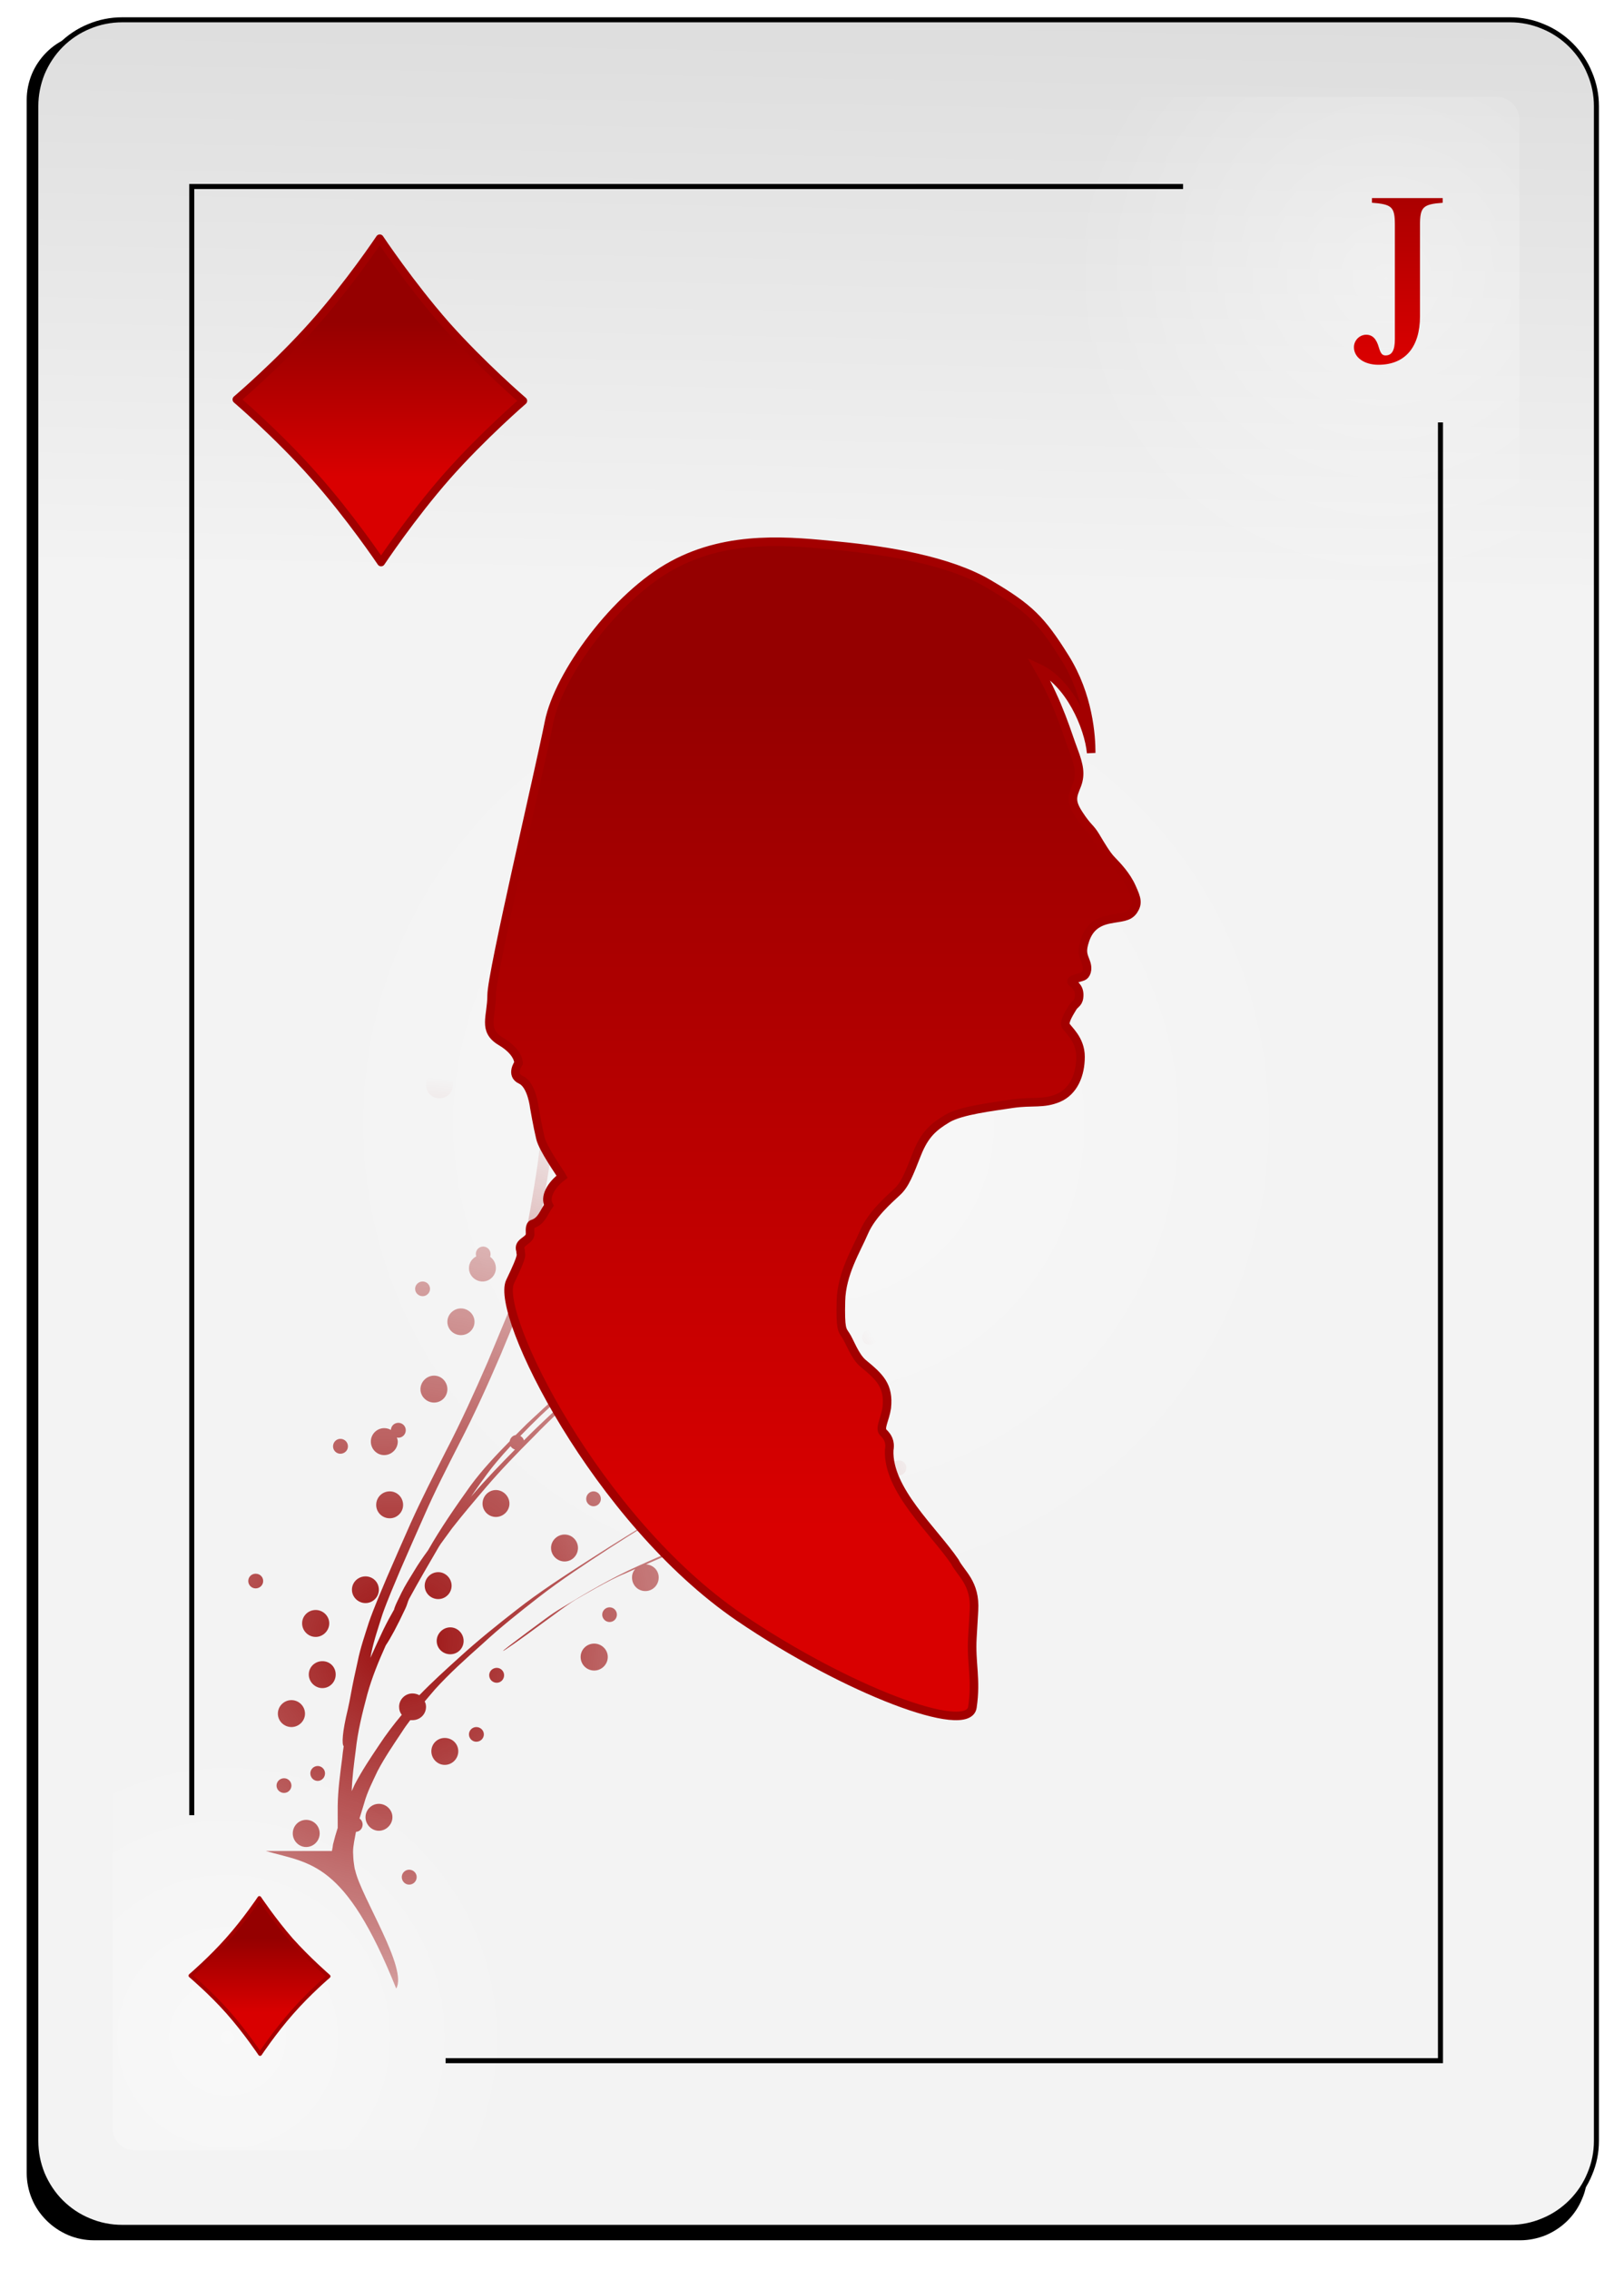 <svg xmlns="http://www.w3.org/2000/svg" viewBox="0 0 73 102" width="73" height="102">
	<defs>
		<filter x="-50%" y="-50%" width="200%" height="200%" id="flt1"> <feGaussianBlur stdDeviation="0.85" /> </filter>
		<linearGradient id="grd1" gradientUnits="userSpaceOnUse"  x1="41.175" y1="26.29" x2="43.32" y2="-90.092">
			<stop offset="0" stop-color="#f3f3f3"  />
			<stop offset="1" stop-color="#8f8f8f"  />
		</linearGradient>
		<radialGradient id="grd2" gradientUnits="userSpaceOnUse"  cx="10.228" cy="91.549" r="13.273">
			<stop offset="0" stop-color="#ffffff"  />
			<stop offset="1" stop-color="#ffffff" stop-opacity="0" />
		</radialGradient>
		<radialGradient id="grd3" gradientUnits="userSpaceOnUse"  cx="62.295" cy="12.493" r="14.287">
			<stop offset="0" stop-color="#ffffff"  />
			<stop offset="1" stop-color="#ffffff" stop-opacity="0" />
		</radialGradient>
		<radialGradient id="grd4" gradientUnits="userSpaceOnUse"  cx="36.679" cy="50.486" r="22.382">
			<stop offset="0" stop-color="#ffffff"  />
			<stop offset="1" stop-color="#ffffff" stop-opacity="0" />
		</radialGradient>
		<linearGradient id="grd5" gradientUnits="userSpaceOnUse"  x1="-791.43" y1="90.433" x2="-791.43" y2="87.093">
			<stop offset="0" stop-color="#d90000"  />
			<stop offset="1" stop-color="#950000"  />
		</linearGradient>
		<radialGradient id="grd6" gradientUnits="userSpaceOnUse"  cx="17.907" cy="73.735" r="25.374">
			<stop offset="0" stop-color="#9c0f0f"  />
			<stop offset="1" stop-color="#9c0f0f" stop-opacity="0" />
		</radialGradient>
		<linearGradient id="grd7" gradientUnits="userSpaceOnUse"  x1="-791.428" y1="68.703" x2="-791.428" y2="30.943">
			<stop offset="0" stop-color="#d90000"  />
			<stop offset="1" stop-color="#950000"  />
		</linearGradient>
		<linearGradient id="grd8" gradientUnits="userSpaceOnUse"  x1="-791.424" y1="16.143" x2="-791.424" y2="5.563">
			<stop offset="0" stop-color="#d90000"  />
			<stop offset="1" stop-color="#950000"  />
		</linearGradient>
		<linearGradient id="grd9" gradientUnits="userSpaceOnUse"  x1="-791.425" y1="21.413" x2="-791.425" y2="14.483">
			<stop offset="0" stop-color="#d90000"  />
			<stop offset="1" stop-color="#950000"  />
		</linearGradient>
	</defs>
	<style>
		tspan { white-space:pre }
		.shp0 { filter: url(#flt1);fill: #000000 } 
		.shp1 { fill: url(#grd1);stroke: #000000;stroke-width: 0.226 } 
		.shp2 { opacity: 0.467;fill: url(#grd2) } 
		.shp3 { opacity: 0.396;fill: url(#grd3) } 
		.shp4 { fill: none;stroke: #000000;stroke-width: 0.226 } 
		.shp5 { opacity: 0.455;fill: url(#grd4) } 
		.shp6 { fill: url(#grd5);stroke: #a40000;stroke-linejoin:round;stroke-width: 0.17 } 
		.shp7 { fill: url(#grd6) } 
		.shp8 { fill: url(#grd7);stroke: #a30000;stroke-width: 0.385 } 
		.shp9 { fill: url(#grd8) } 
		.shp10 { fill: url(#grd9);stroke: #a00000;stroke-linejoin:round;stroke-width: 0.353 } 
	</style>
	<g id="-e-Diamond11">
		<g id="Layer">
			<path id="Layer" fill-rule="evenodd" class="shp0" d="M4.22 1.47L68.34 1.47C68.73 1.47 69.12 1.55 69.49 1.7C69.86 1.85 70.19 2.07 70.47 2.35C70.75 2.63 70.97 2.97 71.12 3.33C71.28 3.7 71.35 4.09 71.35 4.49L71.35 97.64C71.35 98.03 71.28 98.43 71.12 98.79C70.97 99.16 70.75 99.49 70.47 99.77C70.19 100.05 69.86 100.27 69.49 100.43C69.12 100.58 68.73 100.66 68.34 100.66L4.22 100.66C3.82 100.66 3.43 100.58 3.07 100.43C2.7 100.27 2.37 100.05 2.09 99.77C1.81 99.49 1.58 99.16 1.43 98.79C1.28 98.43 1.2 98.03 1.2 97.64L1.2 4.49C1.2 4.09 1.28 3.7 1.43 3.33C1.58 2.97 1.81 2.63 2.09 2.35C2.37 2.07 2.7 1.85 3.07 1.7C3.43 1.55 3.82 1.47 4.22 1.47" />
			<path id="Layer" fill-rule="evenodd" class="shp1" d="M5.49 0.89L67.88 0.89C68.39 0.89 68.89 0.99 69.36 1.19C69.83 1.38 70.26 1.67 70.62 2.03C70.98 2.39 71.27 2.82 71.46 3.29C71.66 3.76 71.76 4.26 71.76 4.77L71.76 96.2C71.76 96.71 71.66 97.21 71.46 97.68C71.27 98.15 70.98 98.58 70.62 98.94C70.26 99.3 69.83 99.59 69.36 99.78C68.89 99.98 68.39 100.08 67.88 100.08L5.49 100.08C4.98 100.08 4.47 99.98 4 99.78C3.53 99.59 3.1 99.3 2.74 98.94C2.38 98.58 2.1 98.15 1.9 97.68C1.71 97.21 1.61 96.71 1.61 96.2L1.61 4.77C1.61 4.26 1.71 3.76 1.9 3.29C2.1 2.82 2.38 2.39 2.74 2.03C3.1 1.67 3.53 1.38 4 1.19C4.47 0.99 4.98 0.89 5.49 0.89" />
			<path id="Layer" class="shp2" d="M30.63 96.61L6.04 96.61C5.91 96.61 5.79 96.59 5.67 96.54C5.55 96.49 5.44 96.42 5.35 96.33C5.26 96.24 5.19 96.13 5.14 96.01C5.09 95.89 5.06 95.77 5.06 95.64L5.06 73.31C5.06 73.18 5.09 73.06 5.14 72.94C5.19 72.82 5.26 72.71 5.35 72.62C5.44 72.53 5.55 72.46 5.67 72.41C5.79 72.36 5.91 72.34 6.04 72.34L30.63 72.34C30.76 72.34 30.89 72.36 31.01 72.41C31.13 72.46 31.23 72.53 31.32 72.62C31.42 72.71 31.49 72.82 31.54 72.94C31.59 73.06 31.61 73.18 31.61 73.31L31.61 95.64C31.61 95.77 31.59 95.89 31.54 96.01C31.49 96.13 31.42 96.24 31.32 96.33C31.23 96.42 31.13 96.49 31.01 96.54C30.89 96.59 30.76 96.61 30.63 96.61" />
			<path id="Layer" class="shp3" d="M40.77 4.36L67.27 4.36C67.4 4.36 67.54 4.38 67.66 4.43C67.79 4.49 67.9 4.56 68 4.66C68.09 4.76 68.17 4.87 68.22 5C68.28 5.12 68.3 5.26 68.3 5.39L68.3 48.59C68.3 48.73 68.28 48.86 68.22 48.99C68.17 49.11 68.09 49.23 68 49.32C67.9 49.42 67.79 49.5 67.66 49.55C67.54 49.6 67.4 49.63 67.27 49.63L40.77 49.63C40.63 49.63 40.49 49.6 40.37 49.55C40.24 49.5 40.13 49.42 40.03 49.32C39.94 49.23 39.86 49.11 39.81 48.99C39.76 48.86 39.73 48.73 39.73 48.59L39.73 5.39C39.73 5.26 39.76 5.12 39.81 5C39.86 4.87 39.94 4.76 40.03 4.66C40.13 4.56 40.24 4.49 40.37 4.43C40.49 4.38 40.63 4.36 40.77 4.36" />
			<path id="Layer" class="shp4" d="M20.03 92.59L64.75 92.59L64.75 18.98" />
			<path id="Layer" class="shp4" d="M53.18 8.38L8.62 8.38L8.62 81.56" />
			<path id="Layer" class="shp5" d="M59.06 50.49C59.06 72.38 49.03 90.12 36.67 90.12C24.31 90.12 14.29 72.38 14.29 50.49C14.29 28.6 24.31 10.85 36.67 10.85C49.03 10.85 59.06 28.6 59.06 50.49Z" />
		</g>
		<path id="Layer" class="shp6" d="M11.66 85.28C11.66 85.28 12.33 86.28 13.1 87.16C13.88 88.03 14.77 88.8 14.77 88.8C14.77 88.8 13.89 89.55 13.12 90.43C12.35 91.3 11.69 92.29 11.69 92.29C11.69 92.29 11.02 91.29 10.24 90.41C9.46 89.53 8.56 88.77 8.56 88.77C8.56 88.77 9.45 88.01 10.22 87.14C11 86.27 11.66 85.28 11.66 85.28L11.66 85.28Z" />
		<path id="Layer" fill-rule="evenodd" class="shp7" d="M17.81 89.35C17.81 89.35 17.81 89.35 17.81 89.35C17.81 89.35 17.81 89.35 17.81 89.35L17.81 89.35ZM17.81 89.35C15.5 83.58 13.94 83.75 11.95 83.17L14.92 83.17C14.94 83.07 14.96 82.97 14.97 82.87C15.03 82.62 15.1 82.38 15.18 82.13C15.18 81.8 15.18 81.47 15.18 81.14C15.19 80.42 15.29 79.71 15.38 79.01C15.4 78.82 15.42 78.64 15.45 78.46C15.36 78.38 15.38 77.84 15.64 76.78C15.69 76.56 15.73 76.35 15.77 76.13C15.86 75.63 15.97 75.13 16.08 74.64C16.2 74.04 16.4 73.47 16.58 72.9C16.82 72.21 17.11 71.55 17.39 70.88C17.74 70.07 18.1 69.25 18.46 68.44C18.95 67.35 19.5 66.28 20.04 65.21C20.72 63.9 21.33 62.56 21.92 61.2C22.61 59.54 23.3 57.88 23.99 56.23C24.74 54.46 25.45 52.67 26.12 50.87C26.17 50.76 26.21 50.64 26.25 50.53C26.24 50.49 26.23 50.45 26.23 50.41C26.23 50.28 26.29 50.17 26.39 50.12C26.99 48.44 27.53 46.74 28.05 45.04C28.71 42.89 29.26 40.72 29.7 38.52C30.15 35.96 30.26 33.36 30.23 30.77C30.17 28.66 29.95 26.56 29.7 24.46C29.59 24.55 29.46 24.61 29.31 24.61C28.98 24.61 28.7 24.34 28.7 24.01C28.7 23.67 28.98 23.4 29.31 23.4C29.41 23.4 29.5 23.43 29.59 23.47L29.52 22.9C29.42 22.16 29.32 21.42 29.21 20.68C29.16 20.79 29.04 20.86 28.92 20.86C28.73 20.86 28.58 20.71 28.58 20.53C28.58 20.35 28.73 20.2 28.92 20.2C29 20.2 29.09 20.23 29.15 20.28C29.05 19.59 28.94 18.89 28.83 18.2C28.66 17.12 28.69 16.48 28.81 16.32C28.71 16.21 28.65 16.06 28.65 15.9C28.65 15.56 28.91 15.3 29.25 15.3C29.58 15.3 29.86 15.56 29.86 15.9C29.86 16.23 29.58 16.51 29.25 16.51C29.18 16.51 29.12 16.49 29.06 16.47C29.17 16.71 29.3 17.16 29.41 17.86C29.65 19.43 29.89 21 30.09 22.57C30.41 25.19 30.72 27.81 30.8 30.44C30.82 33.03 30.72 35.63 30.28 38.18C29.84 40.38 29.28 42.55 28.63 44.7C28.07 46.55 27.49 48.39 26.83 50.21C26.87 50.26 26.89 50.33 26.89 50.41C26.89 50.56 26.78 50.7 26.64 50.73C25.99 52.46 25.3 54.18 24.57 55.89C23.89 57.54 23.2 59.2 22.51 60.86C21.93 62.21 21.32 63.56 20.64 64.87C20.1 65.93 19.55 67 19.07 68.1C18.71 68.91 18.35 69.72 18 70.53C17.72 71.2 17.43 71.86 17.19 72.54C17.01 73.12 16.81 73.69 16.69 74.28C16.68 74.35 16.66 74.42 16.65 74.49C16.84 74.07 17.03 73.65 17.23 73.23C17.38 72.92 17.55 72.61 17.72 72.31C17.72 72.3 17.72 72.3 17.72 72.29C17.8 72.04 17.93 71.82 18.04 71.58C18.21 71.23 18.42 70.91 18.62 70.58C18.81 70.26 19.02 69.96 19.24 69.66C19.81 68.66 20.47 67.71 21.14 66.77C21.67 66.05 22.28 65.4 22.91 64.76C22.93 64.62 23.04 64.5 23.18 64.48L23.7 63.96C24.7 63.02 25.74 62.1 26.74 61.16C27.93 60.05 29.08 58.9 30.22 57.75C31.53 56.44 32.73 55.03 33.84 53.55C35.09 51.85 36.13 50 37.14 48.14C37.47 47.54 37.78 46.93 38.08 46.31L37.96 46.33C37.62 46.33 37.36 46.05 37.36 45.72C37.36 45.39 37.62 45.12 37.96 45.12C38.18 45.12 38.38 45.24 38.48 45.42C38.97 44.31 39.4 43.18 39.79 42.03L39.86 41.8C39.82 41.53 39.8 41.13 39.82 40.58C39.84 39.64 39.86 38.7 39.84 37.77C39.78 36.08 39.67 34.4 39.45 32.72C39.26 31.58 39.09 30.44 38.76 29.33C38.59 28.77 38.44 28.2 38.18 27.67C38.09 27.53 38.05 27.35 37.91 27.24C35.99 25.55 36.63 25.16 38.54 26.87C38.67 26.99 38.72 27.17 38.81 27.32C39.05 27.85 39.21 28.42 39.37 28.98C39.7 30.09 39.87 31.24 40.05 32.38C40.27 34.05 40.37 35.73 40.42 37.42C40.44 38.13 40.43 38.84 40.42 39.55C40.74 38.07 40.97 36.55 41.16 35.04C41.21 34.38 41.24 33.7 41.26 33.04C41.19 33.06 41.12 33.08 41.05 33.08C40.71 33.08 40.44 32.8 40.44 32.47C40.44 32.14 40.71 31.87 41.05 31.87C41.13 31.87 41.21 31.89 41.28 31.92C41.28 30.88 41.26 29.85 41.23 28.81C40.99 28.73 40.81 28.51 40.81 28.24C40.81 27.98 40.97 27.76 41.2 27.68C41.19 27.57 41.18 27.46 41.18 27.35C41.17 26.93 41.15 26.52 41.14 26.1C41.05 23.76 41.63 23.43 41.71 25.77C41.73 26.19 41.74 26.6 41.75 27.02C41.76 27.27 41.77 27.51 41.78 27.76C41.92 27.87 42.02 28.05 42.02 28.24C42.02 28.42 41.94 28.58 41.81 28.69C41.87 30.7 41.89 32.71 41.73 34.71C41.44 37.07 41.06 39.42 40.37 41.7C39.66 43.81 38.81 45.87 37.72 47.81C36.71 49.67 35.67 51.51 34.43 53.21C33.32 54.69 32.12 56.1 30.82 57.41C29.68 58.56 28.52 59.7 27.34 60.81C26.33 61.76 25.3 62.67 24.3 63.61C23.99 63.91 23.69 64.21 23.39 64.52C23.47 64.56 23.53 64.64 23.55 64.72C24.31 63.95 25.11 63.22 25.92 62.49L28.72 60C29.71 59.11 30.71 58.24 31.71 57.36C32.83 56.39 33.92 55.38 35 54.35C36.22 53.2 37.41 52.01 38.59 50.81C39.84 49.55 41.02 48.23 42.16 46.88C43.04 45.83 43.87 44.76 44.69 43.66C44.68 43.62 44.67 43.58 44.67 43.54C44.67 43.23 44.91 42.98 45.22 42.95L45.83 42.11C46.91 40.62 47.89 39.07 48.81 37.48C48.77 37.49 48.74 37.5 48.7 37.5C48.51 37.5 48.36 37.35 48.36 37.16C48.36 36.98 48.51 36.83 48.7 36.83C48.86 36.83 48.99 36.94 49.02 37.09C49.11 36.94 49.2 36.8 49.28 36.65C50.36 34.64 51.39 32.59 52.08 30.41C52.59 28.51 52.89 26.57 53.2 24.62C53.57 22.29 54.15 21.95 53.78 24.28C53.47 26.23 53.17 28.18 52.66 30.08C51.97 32.26 50.95 34.31 49.87 36.32C48.82 38.19 47.68 40.03 46.41 41.77C46.12 42.18 45.82 42.58 45.52 42.99C45.73 43.08 45.88 43.3 45.88 43.54C45.88 43.88 45.62 44.15 45.28 44.15C45.1 44.15 44.93 44.06 44.82 43.93C44.15 44.81 43.46 45.69 42.75 46.54C41.6 47.89 40.42 49.21 39.17 50.47C38.6 51.05 38.03 51.62 37.46 52.2C37.63 52.03 37.93 51.76 38.39 51.37C39.49 50.43 40.61 49.5 41.76 48.63C42.84 47.81 43.95 47.02 45.17 46.42C45.27 46.22 45.47 46.09 45.71 46.09C45.76 46.09 45.81 46.09 45.86 46.1C46.05 46.03 46.23 45.98 46.43 45.97C48.86 45.81 48.39 46.14 46.16 46.3C46.25 46.41 46.31 46.54 46.31 46.69C46.31 47.02 46.04 47.3 45.71 47.3C45.37 47.3 45.1 47.02 45.1 46.69C45.1 46.63 45.12 46.57 45.13 46.51L44.63 46.73C44.22 46.89 43.19 47.66 42.36 48.29C41.2 49.17 40.08 50.09 38.98 51.03C37.83 52 37.18 52.5 37.29 52.36C36.73 52.91 36.17 53.46 35.6 54.01C34.52 55.03 33.43 56.04 32.31 57.02C31.31 57.9 30.31 58.77 29.32 59.66C28.39 60.49 27.46 61.32 26.53 62.14C25.66 62.93 24.8 63.71 23.99 64.55C23.26 65.28 22.54 66.02 21.87 66.8C21.34 67.42 20.82 68.03 20.32 68.67L19.81 69.37C19.78 69.42 19.75 69.46 19.72 69.51C19.27 70.28 18.82 71.05 18.39 71.84L18.35 71.93C18.31 72.05 18.27 72.18 18.21 72.3C17.85 73.07 17.55 73.62 17.34 73.93C17.02 74.64 16.72 75.37 16.51 76.13C16.29 76.96 16.08 77.79 15.99 78.65C15.91 79.26 15.83 79.87 15.81 80.48L15.95 80.17C16.27 79.56 16.65 78.99 17.04 78.41C17.35 77.94 17.69 77.49 18.06 77.05C17.98 76.95 17.94 76.83 17.94 76.69C17.94 76.36 18.21 76.09 18.54 76.09C18.65 76.09 18.76 76.12 18.85 76.17C19.43 75.57 20.05 75.01 20.67 74.45C21.48 73.71 22.34 73.02 23.2 72.35C24.23 71.54 25.33 70.83 26.43 70.12C27.68 69.31 28.95 68.53 30.24 67.76L30.53 67.59C30.28 67.52 30.1 67.29 30.1 67.01C30.1 66.68 30.37 66.41 30.7 66.41C31.04 66.41 31.3 66.68 31.3 67.01C31.3 67.35 31.04 67.62 30.7 67.62C30.65 67.62 30.6 67.61 30.56 67.6C29.5 68.24 28.46 68.88 27.42 69.55C26.33 70.26 25.24 70.97 24.21 71.77C23.35 72.44 22.49 73.12 21.68 73.87C20.95 74.52 20.21 75.18 19.55 75.91L19.09 76.45C19.13 76.52 19.15 76.61 19.15 76.69C19.15 77.03 18.88 77.29 18.54 77.29C18.51 77.29 18.47 77.29 18.44 77.29C18.31 77.46 18.18 77.64 18.06 77.83C17.68 78.4 17.29 78.97 16.97 79.58C16.75 80.05 16.51 80.51 16.37 81.02C16.3 81.25 16.23 81.48 16.16 81.71C16.25 81.77 16.3 81.87 16.3 81.98C16.3 82.16 16.17 82.3 16 82.31C15.95 82.61 15.87 82.91 15.87 83.22C15.88 83.39 15.88 83.57 15.91 83.74C15.93 83.84 15.93 83.95 15.97 84.05C16.24 85.25 18.34 88.45 17.81 89.35ZM18.06 84.34C18.06 84.16 18.21 84.01 18.39 84.01C18.58 84.01 18.73 84.16 18.73 84.34C18.73 84.53 18.58 84.68 18.39 84.68C18.21 84.68 18.06 84.53 18.06 84.34ZM13.16 82.38C13.16 82.04 13.43 81.77 13.76 81.77C14.1 81.77 14.37 82.04 14.37 82.38C14.37 82.71 14.1 82.99 13.76 82.99C13.43 82.99 13.16 82.71 13.16 82.38ZM16.43 81.65C16.43 81.32 16.7 81.05 17.03 81.05C17.36 81.05 17.64 81.32 17.64 81.65C17.64 81.98 17.36 82.26 17.03 82.26C16.7 82.26 16.43 81.98 16.43 81.65ZM12.43 80.23C12.43 80.05 12.58 79.9 12.77 79.9C12.95 79.9 13.1 80.05 13.1 80.23C13.1 80.41 12.95 80.56 12.77 80.56C12.58 80.56 12.43 80.41 12.43 80.23ZM13.95 79.68C13.95 79.5 14.1 79.35 14.28 79.35C14.46 79.35 14.61 79.5 14.61 79.68C14.61 79.87 14.46 80.02 14.28 80.02C14.1 80.02 13.95 79.87 13.95 79.68ZM19.39 78.69C19.39 78.35 19.66 78.09 19.99 78.09C20.33 78.09 20.6 78.35 20.6 78.69C20.6 79.02 20.33 79.3 19.99 79.3C19.66 79.3 19.39 79.02 19.39 78.69ZM21.08 77.93C21.08 77.75 21.23 77.6 21.41 77.6C21.6 77.6 21.75 77.75 21.75 77.93C21.75 78.11 21.6 78.26 21.41 78.26C21.23 78.26 21.08 78.11 21.08 77.93ZM12.49 77C12.49 76.66 12.77 76.39 13.1 76.39C13.43 76.39 13.71 76.66 13.71 77C13.71 77.33 13.43 77.6 13.1 77.6C12.77 77.6 12.49 77.33 12.49 77ZM13.88 75.24C13.88 74.9 14.16 74.64 14.49 74.64C14.83 74.64 15.09 74.9 15.09 75.24C15.09 75.57 14.83 75.85 14.49 75.85C14.16 75.85 13.88 75.57 13.88 75.24ZM21.99 75.27C21.99 75.09 22.14 74.94 22.33 74.94C22.51 74.94 22.66 75.09 22.66 75.27C22.66 75.46 22.51 75.61 22.33 75.61C22.14 75.61 21.99 75.46 21.99 75.27ZM26.1 74.45C26.1 74.12 26.37 73.85 26.71 73.85C27.04 73.85 27.32 74.12 27.32 74.45C27.32 74.79 27.04 75.06 26.71 75.06C26.37 75.06 26.1 74.79 26.1 74.45ZM19.63 73.73C19.63 73.4 19.91 73.12 20.24 73.12C20.57 73.12 20.84 73.4 20.84 73.73C20.84 74.07 20.57 74.33 20.24 74.33C19.91 74.33 19.63 74.07 19.63 73.73ZM22.61 74.18C22.59 74.18 22.96 73.89 23.82 73.25C24.3 72.9 24.76 72.53 25.27 72.23C26.38 71.56 27.5 70.89 28.69 70.36C29.54 69.98 30.39 69.6 31.25 69.26C31.86 69.02 32.46 68.78 33.07 68.54L33.86 68.25C36.24 67.33 35.62 67.7 33.23 68.61L32.46 68.9C31.85 69.13 31.24 69.37 30.64 69.62C30.1 69.82 29.57 70.06 29.04 70.29C29.36 70.31 29.61 70.56 29.61 70.88C29.61 71.22 29.34 71.49 29.01 71.49C28.67 71.49 28.41 71.22 28.41 70.88C28.41 70.73 28.46 70.61 28.55 70.5L28.08 70.71C27.41 70.97 26.08 71.76 25.87 71.88C25.37 72.19 24.91 72.56 24.43 72.9C23.32 73.72 22.64 74.19 22.61 74.18L22.61 74.18ZM13.58 72.94C13.58 72.61 13.85 72.34 14.19 72.34C14.52 72.34 14.8 72.61 14.8 72.94C14.8 73.27 14.52 73.55 14.19 73.55C13.85 73.55 13.58 73.27 13.58 72.94ZM27.07 72.55C27.07 72.37 27.22 72.22 27.4 72.22C27.59 72.22 27.73 72.37 27.73 72.55C27.73 72.73 27.59 72.88 27.4 72.88C27.22 72.88 27.07 72.73 27.07 72.55ZM15.82 71.43C15.82 71.09 16.1 70.83 16.43 70.83C16.76 70.83 17.03 71.09 17.03 71.43C17.03 71.76 16.76 72.03 16.43 72.03C16.1 72.03 15.82 71.76 15.82 71.43ZM19.09 71.25C19.09 70.92 19.36 70.64 19.7 70.64C20.03 70.64 20.3 70.92 20.3 71.25C20.3 71.58 20.03 71.85 19.7 71.85C19.36 71.85 19.09 71.58 19.09 71.25ZM11.16 71.04C11.16 70.85 11.31 70.71 11.49 70.71C11.68 70.71 11.83 70.85 11.83 71.04C11.83 71.22 11.68 71.37 11.49 71.37C11.31 71.37 11.16 71.22 11.16 71.04ZM32.27 69.89C32.27 69.7 32.42 69.55 32.61 69.55C32.79 69.55 32.94 69.7 32.94 69.89C32.94 70.07 32.79 70.22 32.61 70.22C32.42 70.22 32.27 70.07 32.27 69.89ZM24.77 69.55C24.77 69.22 25.05 68.95 25.38 68.95C25.71 68.95 25.98 69.22 25.98 69.55C25.98 69.89 25.71 70.16 25.38 70.16C25.05 70.16 24.77 69.89 24.77 69.55ZM36.06 69.62C35.87 69.62 35.72 69.47 35.72 69.28C35.72 69.22 35.74 69.16 35.77 69.11C35.72 69.12 35.66 69.13 35.6 69.13C35.27 69.13 35 68.86 35 68.53C35 68.19 35.27 67.92 35.6 67.92C35.94 67.92 36.2 68.19 36.2 68.53C36.2 68.69 36.14 68.84 36.03 68.95L36.06 68.95C36.24 68.95 36.39 69.1 36.39 69.28C36.39 69.47 36.24 69.62 36.06 69.62L36.06 69.62ZM37.53 67.62C37.53 67.28 37.81 67.01 38.14 67.01C38.48 67.01 38.75 67.28 38.75 67.62C38.75 67.95 38.48 68.22 38.14 68.22C37.81 68.22 37.53 67.95 37.53 67.62ZM16.91 67.62C16.91 67.28 17.18 67.01 17.52 67.01C17.85 67.01 18.12 67.28 18.12 67.62C18.12 67.95 17.85 68.22 17.52 68.22C17.18 68.22 16.91 67.95 16.91 67.62ZM21.69 67.56C21.69 67.23 21.96 66.95 22.29 66.95C22.62 66.95 22.9 67.23 22.9 67.56C22.9 67.89 22.62 68.16 22.29 68.16C21.96 68.16 21.69 67.89 21.69 67.56ZM39.35 67.77C39.35 67.59 39.5 67.44 39.68 67.44C39.87 67.44 40.01 67.59 40.01 67.77C40.01 67.96 39.87 68.1 39.68 68.1C39.5 68.1 39.35 67.95 39.35 67.77ZM26.35 67.35C26.35 67.16 26.5 67.01 26.68 67.01C26.86 67.01 27.01 67.16 27.01 67.35C27.01 67.53 26.86 67.68 26.68 67.68C26.5 67.68 26.35 67.53 26.35 67.35ZM21.14 67.28C21.14 67.28 21.15 67.28 21.15 67.28C21.15 67.28 21.14 67.28 21.14 67.28L21.14 67.28ZM21.15 67.28C21.18 67.24 21.21 67.2 21.25 67.16C21.86 66.45 22.5 65.79 23.15 65.13C23.07 65.11 22.99 65.05 22.95 64.98C22.52 65.44 22.11 65.92 21.75 66.43C21.54 66.71 21.35 67 21.15 67.28ZM32.65 66.37C32.65 66.37 32.66 66.36 32.67 66.36C32.66 66.36 32.65 66.37 32.65 66.37L32.65 66.37ZM32.67 66.36C33.64 65.8 34.62 65.25 35.6 64.7C35.72 64.64 35.91 64.53 36.07 64.44C35.83 64.36 35.66 64.13 35.66 63.87C35.66 63.53 35.93 63.26 36.27 63.26C36.6 63.26 36.87 63.53 36.87 63.87C36.87 63.92 36.86 63.96 36.85 64L38.93 62.84C38.24 63.24 37.54 63.63 36.85 64.02C36.78 64.28 36.55 64.47 36.27 64.47C36.21 64.47 36.15 64.46 36.1 64.45C35.6 64.73 35.1 65 34.61 65.27C33.91 65.66 33.24 66.03 32.67 66.36ZM40.08 65.95C40.08 65.77 40.23 65.62 40.41 65.62C40.59 65.62 40.74 65.77 40.74 65.95C40.74 66.14 40.59 66.29 40.41 66.29C40.23 66.29 40.08 66.14 40.08 65.95ZM17.27 65.38C16.94 65.38 16.67 65.11 16.67 64.77C16.67 64.44 16.94 64.17 17.27 64.17C17.38 64.17 17.49 64.2 17.57 64.25C17.58 64.07 17.72 63.93 17.91 63.93C18.09 63.93 18.24 64.08 18.24 64.26C18.24 64.45 18.09 64.6 17.91 64.6C17.88 64.6 17.86 64.59 17.84 64.59C17.86 64.65 17.88 64.71 17.88 64.77C17.88 65.11 17.6 65.38 17.27 65.38L17.27 65.38ZM14.97 64.99C14.97 64.8 15.12 64.65 15.3 64.65C15.49 64.65 15.64 64.8 15.64 64.99C15.64 65.17 15.49 65.32 15.3 65.32C15.12 65.32 14.97 65.17 14.97 64.99ZM18.9 62.42C18.9 62.09 19.18 61.81 19.51 61.81C19.85 61.81 20.11 62.09 20.11 62.42C20.11 62.75 19.85 63.02 19.51 63.02C19.18 63.02 18.9 62.75 18.9 62.42ZM44.74 62.57C44.74 62.38 44.89 62.24 45.07 62.24C45.25 62.24 45.4 62.38 45.4 62.57C45.4 62.75 45.25 62.9 45.07 62.9C44.89 62.9 44.74 62.75 44.74 62.57ZM39.17 62.7L39.2 62.68C39.19 62.68 39.18 62.69 39.17 62.7L39.17 62.7ZM39.2 62.68C40.67 61.81 42.07 60.84 43.44 59.81C44.48 59.01 45.48 58.14 46.44 57.23C46.44 57.22 46.45 57.21 46.45 57.19C45.97 57.61 45.47 57.99 44.97 58.39C43.06 59.91 42.46 60.26 44.37 58.74C44.92 58.3 45.47 57.88 46 57.41C46.72 56.79 47.44 56.15 48.16 55.52C49.43 54.16 50.54 52.67 51.59 51.14C52.84 49.37 53.76 47.41 54.51 45.38C55.3 43.17 55.62 40.86 55.79 38.53C55.99 36.45 55.82 34.38 55.55 32.32C55.06 28.46 56.01 27.92 56.51 31.77C56.77 33.83 56.96 35.9 56.75 37.98C56.6 40 56.34 42.01 55.76 43.95C55.87 43.85 56.01 43.78 56.17 43.78C56.5 43.78 56.77 44.06 56.77 44.39C56.77 44.72 56.5 45 56.17 45C55.88 45 55.63 44.79 55.58 44.51C55.54 44.61 55.51 44.72 55.48 44.82C54.73 46.85 53.81 48.8 52.56 50.58C51.86 51.59 51.14 52.59 50.37 53.54C50.92 53.04 51.48 52.53 52.02 52.01L52.7 51.32C52.75 51.17 52.86 51.06 53 50.99C53.45 50.5 53.87 50 54.23 49.43C54.8 48.59 55.37 47.75 55.92 46.89C56.46 46.04 57 45.19 57.52 44.32C57.97 43.57 58.42 42.83 58.82 42.05C59.04 41.58 59.28 41.12 59.44 40.62C59.51 40.44 59.56 40.24 59.65 40.06C59.88 39.6 60.08 39.24 60.26 38.95C60.06 38.85 59.92 38.64 59.92 38.4C59.92 38.08 60.17 37.82 60.49 37.8C60.4 37.74 60.34 37.64 60.34 37.53C60.34 37.34 60.49 37.19 60.67 37.19C60.86 37.19 61.01 37.34 61.01 37.53C61.01 37.68 60.9 37.81 60.76 37.84C60.98 37.94 61.13 38.15 61.13 38.4C61.13 38.7 60.91 38.95 60.62 39C60.53 39.2 60.41 39.43 60.27 39.7C60.18 39.88 60.13 40.07 60.06 40.26C59.9 40.76 59.66 41.23 59.44 41.7L59.2 42.14C59.3 42.04 59.45 41.97 59.61 41.97C59.95 41.97 60.22 42.24 60.22 42.57C60.22 42.91 59.95 43.18 59.61 43.18C59.28 43.18 59.01 42.91 59.01 42.57C59.01 42.53 59.02 42.49 59.03 42.45C58.74 42.96 58.43 43.46 58.13 43.97C57.61 44.83 57.07 45.69 56.52 46.54C55.98 47.4 55.41 48.24 54.84 49.08C54.41 49.75 53.88 50.35 53.33 50.93C53.63 50.97 53.87 51.22 53.87 51.53C53.87 51.87 53.6 52.13 53.26 52.13C52.96 52.13 52.71 51.91 52.66 51.62L52.62 51.67C51.67 52.57 50.7 53.44 49.72 54.32L49.67 54.36C49.36 54.72 49.03 55.07 48.7 55.41C48.24 55.88 47.77 56.34 47.29 56.78C47.5 56.88 47.64 57.09 47.64 57.34C47.64 57.67 47.37 57.94 47.04 57.94C46.77 57.94 46.55 57.77 46.47 57.54C45.81 58.13 45.12 58.7 44.42 59.24C43.02 60.29 41.59 61.29 40.07 62.17L39.2 62.68ZM35.48 62.21C35.48 62.02 35.63 61.88 35.82 61.88C36 61.88 36.15 62.02 36.15 62.21C36.15 62.39 36 62.54 35.82 62.54C35.63 62.54 35.48 62.39 35.48 62.21ZM41.87 62.29L41.8 62.29C41.62 62.29 41.47 62.14 41.47 61.96C41.47 61.78 41.62 61.63 41.8 61.63C41.99 61.63 42.14 61.78 42.14 61.96C42.14 62.12 42.02 62.26 41.87 62.29ZM27.86 61.51C27.86 61.17 28.13 60.91 28.46 60.91C28.8 60.91 29.07 61.17 29.07 61.51C29.07 61.84 28.8 62.12 28.46 62.12C28.13 62.12 27.86 61.84 27.86 61.51ZM29.98 61.6C29.98 61.42 30.12 61.27 30.31 61.27C30.49 61.27 30.64 61.42 30.64 61.6C30.64 61.78 30.49 61.93 30.31 61.93C30.12 61.93 29.98 61.78 29.98 61.6ZM38.75 60.09C38.75 59.9 38.9 59.75 39.08 59.75C39.27 59.75 39.41 59.9 39.41 60.09C39.41 60.27 39.27 60.42 39.08 60.42C38.9 60.42 38.75 60.27 38.75 60.09ZM41.47 59.63C41.47 59.3 41.74 59.03 42.07 59.03C42.41 59.03 42.68 59.3 42.68 59.63C42.68 59.97 42.41 60.24 42.07 60.24C41.74 60.24 41.47 59.97 41.47 59.63ZM20.11 59.39C20.11 59.06 20.39 58.79 20.72 58.79C21.05 58.79 21.33 59.06 21.33 59.39C21.33 59.73 21.05 59.99 20.72 59.99C20.39 59.99 20.11 59.73 20.11 59.39ZM49.03 59.06C49.03 58.88 49.18 58.73 49.36 58.73C49.55 58.73 49.69 58.88 49.69 59.06C49.69 59.24 49.55 59.39 49.36 59.39C49.18 59.39 49.03 59.24 49.03 59.06ZM27.44 58.67C27.44 58.33 27.7 58.06 28.04 58.06C28.37 58.06 28.65 58.33 28.65 58.67C28.65 59 28.37 59.27 28.04 59.27C27.7 59.27 27.44 59 27.44 58.67ZM18.66 57.91C18.66 57.73 18.81 57.58 19 57.58C19.18 57.58 19.33 57.73 19.33 57.91C19.33 58.09 19.18 58.24 19 58.24C18.81 58.24 18.66 58.09 18.66 57.91ZM42.8 57.58C42.8 57.24 43.07 56.98 43.4 56.98C43.74 56.98 44.01 57.24 44.01 57.58C44.01 57.91 43.74 58.18 43.4 58.18C43.07 58.18 42.8 57.91 42.8 57.58ZM21.69 57.58C21.36 57.58 21.08 57.31 21.08 56.98C21.08 56.74 21.22 56.55 21.41 56.45C21.39 56.41 21.39 56.38 21.39 56.34C21.39 56.16 21.53 56.01 21.72 56.01C21.9 56.01 22.05 56.16 22.05 56.34C22.05 56.39 22.05 56.43 22.03 56.47C22.19 56.58 22.29 56.77 22.29 56.98C22.29 57.31 22.02 57.58 21.69 57.58L21.69 57.58ZM34.15 56.43C34.15 56.1 34.42 55.82 34.75 55.82C35.09 55.82 35.36 56.1 35.36 56.43C35.36 56.76 35.09 57.03 34.75 57.03C34.42 57.03 34.15 56.76 34.15 56.43ZM23.61 56.81C23.49 56.82 23.47 56.31 23.68 55.21C23.91 53.94 24.14 52.67 24.28 51.39C24.44 49.81 24.54 48.23 24.48 46.64C24.42 45.45 24.34 44.27 24.14 43.1C24.01 42.31 23.88 41.51 23.68 40.74C23.58 40.44 23.53 40.13 23.39 39.84C22.31 37.53 22.97 37.15 24.02 39.48C24.14 39.77 24.21 40.08 24.3 40.38C24.5 41.16 24.62 41.95 24.74 42.74C24.95 43.92 25.02 45.1 25.08 46.29C25.13 47.88 25.03 49.47 24.87 51.05C24.73 52.33 24.5 53.6 24.26 54.87C24.03 56.12 23.75 56.8 23.61 56.81L23.61 56.81ZM36.2 56.46C36.2 56.28 36.35 56.13 36.54 56.13C36.72 56.13 36.87 56.28 36.87 56.46C36.87 56.64 36.72 56.79 36.54 56.79C36.35 56.79 36.2 56.64 36.2 56.46ZM26.28 56.22C26.28 56.04 26.43 55.89 26.62 55.89C26.8 55.89 26.95 56.04 26.95 56.22C26.95 56.4 26.8 56.55 26.62 56.55C26.43 56.55 26.28 56.4 26.28 56.22ZM29.98 54.85C29.98 54.52 30.25 54.25 30.58 54.25C30.92 54.25 31.18 54.52 31.18 54.85C31.18 55.19 30.92 55.46 30.58 55.46C30.25 55.46 29.98 55.19 29.98 54.85ZM46.85 54.37C46.85 54.04 47.13 53.77 47.46 53.77C47.79 53.77 48.06 54.04 48.06 54.37C48.06 54.71 47.79 54.97 47.46 54.97C47.13 54.97 46.85 54.71 46.85 54.37ZM53.93 53.25C53.93 53.07 54.08 52.92 54.26 52.92C54.44 52.92 54.59 53.07 54.59 53.25C54.59 53.43 54.44 53.58 54.26 53.58C54.08 53.58 53.93 53.43 53.93 53.25ZM42.14 50.14C42.14 49.8 42.4 49.53 42.74 49.53C43.07 49.53 43.34 49.8 43.34 50.14C43.34 50.47 43.07 50.74 42.74 50.74C42.4 50.74 42.14 50.47 42.14 50.14ZM48.85 49.44C48.85 49.25 48.99 49.11 49.18 49.11C49.36 49.11 49.52 49.26 49.52 49.44C49.52 49.62 49.36 49.77 49.18 49.77C48.99 49.77 48.85 49.62 48.85 49.44ZM19.15 48.75C19.15 48.41 19.42 48.14 19.75 48.14C20.09 48.14 20.36 48.41 20.36 48.75C20.36 49.08 20.09 49.35 19.75 49.35C19.42 49.35 19.15 49.08 19.15 48.75ZM34.45 48.51C34.45 48.17 34.72 47.9 35.06 47.9C35.39 47.9 35.66 48.17 35.66 48.51C35.66 48.84 35.39 49.11 35.06 49.11C34.72 49.11 34.45 48.84 34.45 48.51ZM58.04 48.05C58.04 47.87 58.19 47.72 58.38 47.72C58.56 47.72 58.71 47.87 58.71 48.05C58.71 48.24 58.56 48.39 58.38 48.39C58.19 48.39 58.04 48.24 58.04 48.05ZM57.01 47.3C57.01 46.96 57.29 46.69 57.62 46.69C57.95 46.69 58.23 46.96 58.23 47.3C58.23 47.63 57.95 47.9 57.62 47.9C57.29 47.9 57.01 47.63 57.01 47.3ZM38.2 47.11C38.2 46.78 38.47 46.5 38.81 46.5C39.14 46.5 39.41 46.78 39.41 47.11C39.41 47.45 39.14 47.72 38.81 47.72C38.47 47.72 38.2 47.45 38.2 47.11ZM28.22 46.45C28.22 46.11 28.49 45.84 28.82 45.84C29.16 45.84 29.43 46.11 29.43 46.45C29.43 46.78 29.16 47.05 28.82 47.05C28.49 47.05 28.22 46.78 28.22 46.45ZM22.17 44.11C22.17 43.93 22.32 43.78 22.5 43.78C22.69 43.78 22.83 43.93 22.83 44.11C22.83 44.3 22.69 44.45 22.5 44.45C22.32 44.45 22.17 44.3 22.17 44.11ZM25.38 43.73C25.38 43.39 25.65 43.12 25.98 43.12C26.31 43.12 26.59 43.39 26.59 43.73C26.59 44.06 26.31 44.33 25.98 44.33C25.65 44.33 25.38 44.06 25.38 43.73ZM52.06 43.54C52.06 43.21 52.32 42.94 52.66 42.94C52.99 42.94 53.26 43.21 53.26 43.54C53.26 43.88 52.99 44.15 52.66 44.15C52.32 44.15 52.06 43.88 52.06 43.54ZM29.37 43.21C29.37 43.03 29.52 42.88 29.71 42.88C29.89 42.88 30.04 43.03 30.04 43.21C30.04 43.39 29.89 43.54 29.71 43.54C29.52 43.54 29.37 43.39 29.37 43.21ZM37.48 40.4C37.48 40.06 37.75 39.8 38.08 39.8C38.42 39.8 38.69 40.06 38.69 40.4C38.69 40.73 38.42 41 38.08 41C37.75 41 37.48 40.73 37.48 40.4ZM44.62 40.34C44.62 40.01 44.88 39.73 45.22 39.73C45.55 39.73 45.83 40.01 45.83 40.34C45.83 40.67 45.55 40.94 45.22 40.94C44.88 40.94 44.62 40.67 44.62 40.34ZM57.2 39.67C57.2 39.34 57.47 39.07 57.8 39.07C58.14 39.07 58.4 39.34 58.4 39.67C58.4 40.01 58.14 40.28 57.8 40.28C57.47 40.28 57.2 40.01 57.2 39.67ZM26.95 39.19C26.95 38.85 27.22 38.59 27.56 38.59C27.89 38.59 28.16 38.85 28.16 39.19C28.16 39.52 27.89 39.8 27.56 39.8C27.22 39.8 26.95 39.52 26.95 39.19ZM42.31 39.13C42.31 38.8 42.59 38.52 42.92 38.52C43.25 38.52 43.53 38.8 43.53 39.13C43.53 39.46 43.25 39.73 42.92 39.73C42.59 39.73 42.31 39.46 42.31 39.13ZM30.46 38.07C30.46 37.89 30.61 37.74 30.8 37.74C30.98 37.74 31.13 37.89 31.13 38.07C31.13 38.25 30.98 38.4 30.8 38.4C30.61 38.4 30.46 38.25 30.46 38.07ZM21.75 37.1C21.75 36.92 21.89 36.77 22.08 36.77C22.26 36.77 22.42 36.92 22.42 37.1C22.42 37.29 22.26 37.43 22.08 37.43C21.89 37.43 21.75 37.28 21.75 37.1ZM43.71 36.98C43.71 36.8 43.85 36.65 44.04 36.65C44.22 36.65 44.37 36.8 44.37 36.98C44.37 37.16 44.22 37.31 44.04 37.31C43.85 37.31 43.71 37.16 43.71 36.98ZM53.14 36.16C53.14 35.83 53.41 35.56 53.75 35.56C54.08 35.56 54.35 35.83 54.35 36.16C54.35 36.49 54.08 36.77 53.75 36.77C53.41 36.77 53.14 36.49 53.14 36.16ZM37.36 36.2C37.36 36.01 37.51 35.86 37.69 35.86C37.87 35.86 38.02 36.01 38.02 36.2C38.02 36.38 37.87 36.53 37.69 36.53C37.51 36.53 37.36 36.38 37.36 36.2ZM61.13 35.65C61.13 35.47 61.27 35.32 61.46 35.32C61.64 35.32 61.79 35.47 61.79 35.65C61.79 35.84 61.64 35.98 61.46 35.98C61.27 35.98 61.13 35.84 61.13 35.65ZM37.84 35.26C37.84 34.92 38.11 34.65 38.45 34.65C38.78 34.65 39.05 34.92 39.05 35.26C39.05 35.59 38.78 35.86 38.45 35.86C38.11 35.86 37.84 35.59 37.84 35.26ZM47.52 35.07C47.52 34.74 47.79 34.47 48.12 34.47C48.46 34.47 48.73 34.74 48.73 35.07C48.73 35.41 48.46 35.68 48.12 35.68C47.79 35.68 47.52 35.41 47.52 35.07ZM51.94 34.5C51.94 34.32 52.08 34.17 52.27 34.17C52.45 34.17 52.6 34.32 52.6 34.5C52.6 34.68 52.45 34.83 52.27 34.83C52.08 34.83 51.94 34.68 51.94 34.5ZM60.7 34.05C60.7 33.71 60.98 33.44 61.31 33.44C61.64 33.44 61.91 33.71 61.91 34.05C61.91 34.38 61.64 34.65 61.31 34.65C60.98 34.65 60.7 34.38 60.7 34.05ZM29.22 34.65C29.04 34.65 28.89 34.5 28.89 34.32C28.89 34.13 29.04 33.98 29.22 33.98C29.4 33.98 29.55 34.13 29.55 34.32C29.55 34.48 29.44 34.62 29.29 34.65L29.22 34.65ZM56.77 33.35C56.77 33.17 56.92 33.01 57.1 33.01C57.29 33.01 57.44 33.17 57.44 33.35C57.44 33.54 57.29 33.69 57.1 33.69C56.92 33.69 56.77 33.54 56.77 33.35ZM32.27 32.47C32.27 32.14 32.55 31.87 32.88 31.87C33.22 31.87 33.48 32.14 33.48 32.47C33.48 32.8 33.22 33.08 32.88 33.08C32.55 33.08 32.27 32.8 32.27 32.47ZM53.02 32.27C53.02 32.08 53.17 31.93 53.36 31.93C53.54 31.93 53.69 32.08 53.69 32.27C53.69 32.45 53.54 32.6 53.36 32.6C53.17 32.6 53.02 32.45 53.02 32.27ZM42.8 31.14C42.8 30.81 43.07 30.54 43.4 30.54C43.57 30.54 43.73 30.61 43.84 30.72C43.88 30.58 44.01 30.48 44.16 30.48C44.34 30.48 44.49 30.63 44.49 30.81C44.49 30.99 44.34 31.14 44.16 31.14C44.1 31.14 44.05 31.13 44 31.11C44 31.12 44.01 31.13 44.01 31.14C44.01 31.48 43.74 31.75 43.4 31.75C43.07 31.75 42.8 31.48 42.8 31.14ZM49.57 30.69C49.57 30.51 49.72 30.36 49.91 30.36C50.09 30.36 50.24 30.51 50.24 30.69C50.24 30.87 50.09 31.02 49.91 31.02C49.72 31.02 49.57 30.87 49.57 30.69ZM59.86 30.57C59.86 30.39 60.01 30.24 60.19 30.24C60.38 30.24 60.53 30.38 60.53 30.57C60.53 30.75 60.38 30.9 60.19 30.9C60.01 30.9 59.86 30.75 59.86 30.57ZM57.01 30.24C57.01 29.9 57.29 29.63 57.62 29.63C57.95 29.63 58.23 29.9 58.23 30.24C58.23 30.57 57.95 30.84 57.62 30.84C57.29 30.84 57.01 30.57 57.01 30.24ZM31.73 30.05C31.73 29.72 32 29.45 32.34 29.45C32.67 29.45 32.94 29.72 32.94 30.05C32.94 30.39 32.67 30.66 32.34 30.66C32 30.66 31.73 30.39 31.73 30.05ZM37.48 30C37.26 30 37.07 29.87 36.96 29.69C36.87 29.63 36.81 29.53 36.81 29.42C36.81 29.32 36.85 29.24 36.91 29.18C37 28.95 37.22 28.79 37.48 28.79C37.81 28.79 38.08 29.05 38.08 29.39C38.08 29.72 37.81 30 37.48 30L37.48 30ZM50.42 28.84C50.42 28.51 50.69 28.24 51.02 28.24C51.36 28.24 51.63 28.51 51.63 28.84C51.63 29.18 51.36 29.45 51.02 29.45C50.69 29.45 50.42 29.18 50.42 28.84ZM28.1 28.24C28.1 27.91 28.37 27.63 28.7 27.63C29.04 27.63 29.31 27.91 29.31 28.24C29.31 28.58 29.04 28.84 28.7 28.84C28.37 28.84 28.1 28.58 28.1 28.24ZM38.57 26.64C38.57 26.45 38.71 26.31 38.9 26.31C39.08 26.31 39.23 26.45 39.23 26.64C39.23 26.82 39.08 26.97 38.9 26.97C38.71 26.97 38.57 26.82 38.57 26.64ZM58.95 26.52C58.95 26.33 59.1 26.19 59.28 26.19C59.46 26.19 59.61 26.33 59.61 26.52C59.61 26.7 59.46 26.85 59.28 26.85C59.1 26.85 58.95 26.7 58.95 26.52ZM31.3 26.45C31.3 26.27 31.45 26.12 31.64 26.12C31.82 26.12 31.97 26.27 31.97 26.45C31.97 26.64 31.82 26.79 31.64 26.79C31.45 26.79 31.3 26.64 31.3 26.45ZM54.71 25.06C54.71 24.88 54.86 24.73 55.05 24.73C55.23 24.73 55.38 24.88 55.38 25.06C55.38 25.24 55.23 25.39 55.05 25.39C54.86 25.39 54.71 25.24 54.71 25.06ZM55.75 24.3C55.75 23.97 56.01 23.7 56.35 23.7C56.68 23.7 56.96 23.97 56.96 24.3C56.96 24.64 56.68 24.91 56.35 24.91C56.01 24.91 55.75 24.64 55.75 24.3ZM34.27 23.85C34.27 23.67 34.42 23.52 34.61 23.52C34.79 23.52 34.94 23.67 34.94 23.85C34.94 24.04 34.79 24.18 34.61 24.18C34.42 24.18 34.27 24.04 34.27 23.85ZM36.75 23.34C36.75 23.01 37.02 22.74 37.36 22.74C37.69 22.74 37.96 23.01 37.96 23.34C37.96 23.68 37.69 23.94 37.36 23.94C37.02 23.94 36.75 23.68 36.75 23.34ZM31.55 22.37C31.55 22.04 31.82 21.77 32.15 21.77C32.49 21.77 32.76 22.04 32.76 22.37C32.76 22.71 32.49 22.98 32.15 22.98C31.82 22.98 31.55 22.71 31.55 22.37ZM49.27 22.46C49.27 22.28 49.42 22.13 49.6 22.13C49.79 22.13 49.93 22.28 49.93 22.46C49.93 22.64 49.79 22.8 49.6 22.8C49.42 22.8 49.27 22.64 49.27 22.46ZM41.17 22.13C41.17 21.79 41.43 21.53 41.77 21.53C42.1 21.53 42.38 21.79 42.38 22.13C42.38 22.46 42.1 22.73 41.77 22.73C41.43 22.73 41.17 22.46 41.17 22.13ZM51.87 21.79C51.87 21.61 52.02 21.46 52.2 21.46C52.39 21.46 52.54 21.61 52.54 21.79C52.54 21.98 52.39 22.13 52.2 22.13C52.02 22.13 51.87 21.98 51.87 21.79ZM40.2 20.41C40.2 20.23 40.35 20.08 40.53 20.08C40.71 20.08 40.86 20.23 40.86 20.41C40.86 20.59 40.71 20.74 40.53 20.74C40.35 20.74 40.2 20.59 40.2 20.41ZM26.95 19.95C26.95 19.62 27.22 19.35 27.56 19.35C27.89 19.35 28.16 19.62 28.16 19.95C28.16 20.28 27.89 20.56 27.56 20.56C27.22 20.56 26.95 20.28 26.95 19.95ZM50 18.78C50 18.59 50.15 18.44 50.33 18.44C50.51 18.44 50.66 18.59 50.66 18.78C50.66 18.96 50.51 19.11 50.33 19.11C50.15 19.11 50 18.96 50 18.78ZM51.87 18.08C51.87 17.74 52.15 17.48 52.48 17.47C52.81 17.47 53.08 17.74 53.08 18.08C53.08 18.41 52.81 18.68 52.48 18.68C52.15 18.68 51.87 18.41 51.87 18.08ZM26.41 17.44C26.41 17.26 26.55 17.11 26.74 17.11C26.92 17.11 27.07 17.26 27.07 17.44C27.07 17.62 26.92 17.77 26.74 17.77C26.55 17.77 26.41 17.62 26.41 17.44ZM52.18 16.17C52.18 15.99 52.32 15.84 52.51 15.84C52.69 15.84 52.84 15.99 52.84 16.17C52.84 16.36 52.69 16.51 52.51 16.51C52.32 16.51 52.18 16.36 52.18 16.17ZM35.54 15.26C35.54 15.08 35.69 14.93 35.87 14.93C36.06 14.93 36.2 15.08 36.2 15.26C36.2 15.45 36.06 15.59 35.87 15.59C35.69 15.59 35.54 15.45 35.54 15.26ZM27.01 13.63C27.01 13.45 27.16 13.3 27.35 13.3C27.53 13.3 27.68 13.45 27.68 13.63C27.68 13.81 27.53 13.96 27.35 13.96C27.16 13.96 27.01 13.81 27.01 13.63ZM28.7 12.42C28.7 12.24 28.85 12.09 29.04 12.09C29.22 12.09 29.37 12.24 29.37 12.42C29.37 12.6 29.22 12.75 29.04 12.75C28.85 12.75 28.7 12.6 28.7 12.42Z" />
		<path id="Layer" fill-rule="evenodd" class="shp8" d="M46.67 30.01C47.61 31.64 47.98 33 48.25 33.7C48.51 34.39 48.59 34.79 48.41 35.27C48.22 35.75 48.09 35.97 48.49 36.58C48.89 37.2 49 37.17 49.24 37.57C49.48 37.97 49.74 38.42 49.98 38.66C50.22 38.91 50.63 39.33 50.87 39.87C51.11 40.4 51.16 40.59 50.95 40.91C50.73 41.23 50.39 41.2 49.85 41.31C49.32 41.42 48.97 41.68 48.78 42.22C48.6 42.75 48.68 42.89 48.81 43.23C48.94 43.58 48.81 43.82 48.68 43.87C48.54 43.93 48.09 44.01 48.17 44.12C48.25 44.22 48.51 44.33 48.51 44.7C48.51 45.08 48.33 45.08 48.22 45.26C48.11 45.45 47.82 45.88 47.9 46.07C47.98 46.25 48.57 46.68 48.57 47.48C48.57 48.28 48.27 49.03 47.58 49.33C46.89 49.62 46.43 49.46 45.52 49.59C44.61 49.73 43.2 49.89 42.58 50.26C41.97 50.63 41.57 50.96 41.22 51.84C40.87 52.72 40.69 53.23 40.31 53.57C39.94 53.92 39.19 54.56 38.84 55.36C38.5 56.16 37.83 57.21 37.8 58.46C37.77 59.72 37.85 59.75 38.01 59.99C38.18 60.23 38.42 60.95 38.8 61.26C39.54 61.87 39.97 62.26 39.86 63.26C39.78 63.79 39.52 64.17 39.7 64.36C39.89 64.54 40.04 64.77 39.97 65.15C39.89 66.94 41.95 68.75 42.92 70.17C43.18 70.7 43.86 71.12 43.78 72.37L43.71 73.57C43.64 74.75 43.9 75.43 43.71 76.71C43.52 78 38.05 75.94 33.24 72.67C26.8 68.28 22.24 59.03 22.93 57.59C23.58 56.24 23.39 56.43 23.4 56.2C23.26 55.8 23.77 55.78 23.83 55.48C23.83 55.32 23.79 55.07 23.93 55C24.35 54.87 24.43 54.49 24.67 54.16C24.47 53.79 24.76 53.25 25.27 52.87C25.19 52.72 24.4 51.62 24.29 51.13C24.17 50.64 24.02 49.77 24.02 49.77C24.02 49.77 23.91 48.75 23.42 48.52C22.93 48.3 23.31 47.77 23.31 47.77C23.31 47.77 23.34 47.28 22.51 46.79C21.68 46.29 22.1 45.69 22.1 44.71C22.1 43.72 24.26 34.58 24.68 32.44C25.11 30.3 27.67 26.78 30.24 25.39C32.8 24 35.58 24.32 37.72 24.53C39.86 24.74 42.64 25.17 44.45 26.24C46.27 27.31 46.8 27.84 47.87 29.55C48.94 31.26 49.05 33.08 49.05 33.83C48.94 32.66 48.08 30.66 46.67 30.01L46.67 30.01Z" />
		<path id="Layer" class="shp9" d="M63.83 10.11C63.83 9.3 63.96 9.18 64.85 9.11L64.85 8.9L61.67 8.9L61.67 9.11C62.58 9.18 62.7 9.3 62.7 10.11L62.7 15.24C62.7 15.74 62.57 15.97 62.28 15.97C62.13 15.97 62.06 15.88 61.98 15.61C61.87 15.22 61.69 15.04 61.41 15.04C61.11 15.04 60.86 15.3 60.86 15.6C60.86 16.06 61.32 16.39 61.96 16.39C63.16 16.39 63.83 15.6 63.83 14.21L63.83 10.11" />
		<path id="Layer" class="shp10" d="M17.07 10.71C17.07 10.71 18.45 12.78 20.06 14.61C21.68 16.43 23.52 18.01 23.52 18.01C23.52 18.01 21.69 19.59 20.09 21.4C18.49 23.22 17.13 25.27 17.13 25.27C17.13 25.27 15.74 23.2 14.11 21.37C12.49 19.54 10.63 17.95 10.63 17.95C10.63 17.95 12.48 16.38 14.09 14.57C15.7 12.76 17.07 10.71 17.07 10.71L17.07 10.71Z" />
	</g>
</svg>